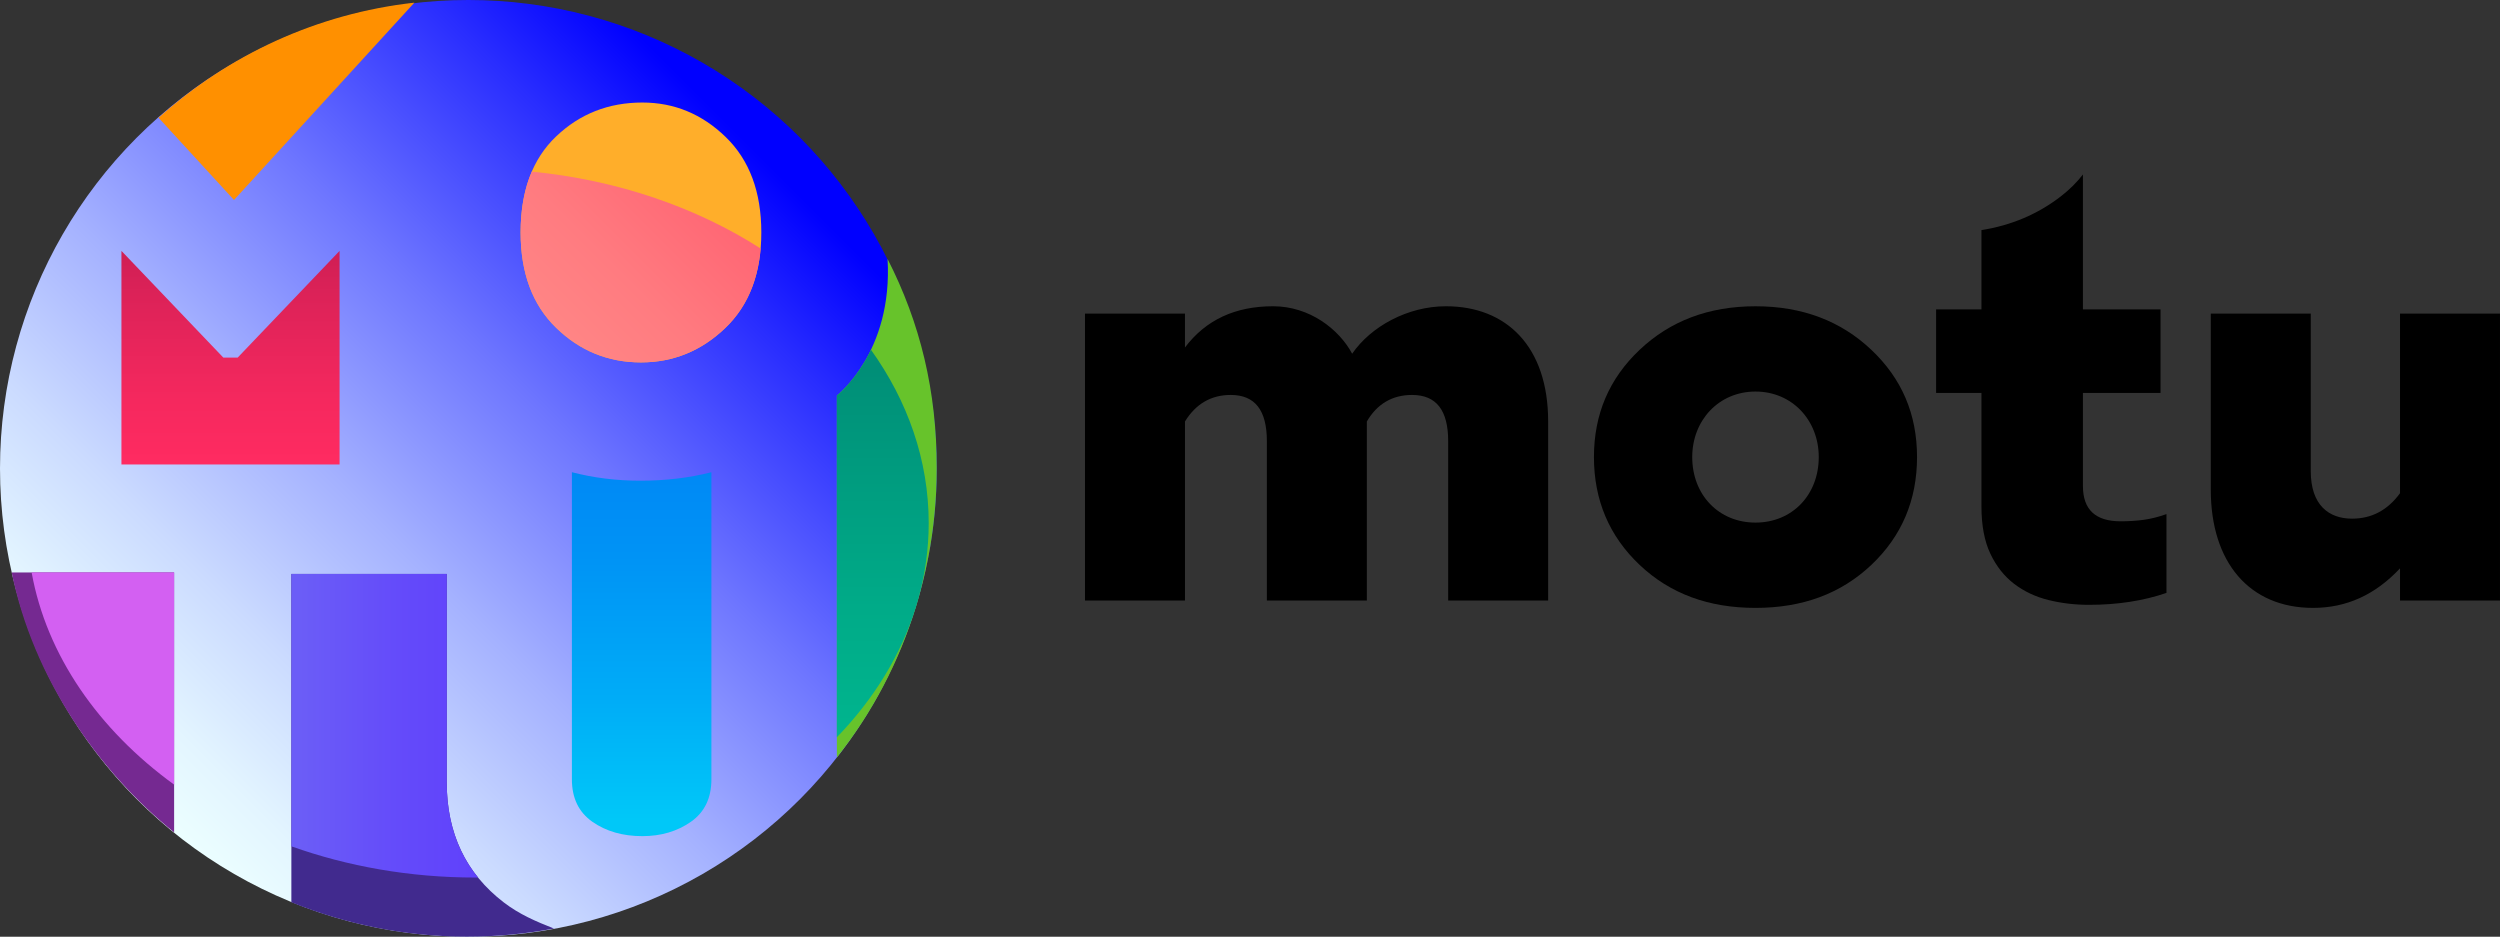 <?xml version="1.0" encoding="utf-8"?>
<!-- Generator: Adobe Illustrator 17.0.0, SVG Export Plug-In . SVG Version: 6.00 Build 0)  -->
<!DOCTYPE svg PUBLIC "-//W3C//DTD SVG 1.1//EN" "http://www.w3.org/Graphics/SVG/1.1/DTD/svg11.dtd">
<svg version="1.1" id="Layer_1" xmlns="http://www.w3.org/2000/svg" xmlns:xlink="http://www.w3.org/1999/xlink" x="0px" y="0px"
	 width="204.427px" height="76.6px" viewBox="-525.772 199.978 204.427 76.6"
	 enable-background="new -525.772 199.978 204.427 76.6" xml:space="preserve">
<rect x="-525.772" y="199.978" width="204.427" height="76.6" fill="#333333" stroke="none"/>
<g>
	<linearGradient id="SVGID_1_" gradientUnits="userSpaceOnUse" x1="-514.554" y1="265.36" x2="-460.39" y2="211.196">
		<stop  offset="0" style="stop-color:#ECFFFF"/>
		<stop  offset="0.081" style="stop-color:#E3F5FF"/>
		<stop  offset="0.217" style="stop-color:#CBDBFF"/>
		<stop  offset="0.392" style="stop-color:#A4B1FF"/>
		<stop  offset="0.598" style="stop-color:#6E76FF"/>
		<stop  offset="0.827" style="stop-color:#292DFF"/>
		<stop  offset="0.956" style="stop-color:#0000FF"/>
	</linearGradient>
	<circle fill="url(#SVGID_1_)" cx="-487.472" cy="238.278" r="38.3"/>
	<path fill="#FF9000" d="M-512.805,209.608c5.697-5.12,12.916-8.519,20.917-9.413l-14.749,16.135L-512.805,209.608z"/>
	<path fill="#FFAE2A" d="M-483.2,218.986c0-3.394,0.967-6.012,2.908-7.857c1.937-1.845,4.285-2.767,7.046-2.767
		c2.609,0,4.883,0.942,6.82,2.825c1.937,1.88,2.908,4.482,2.908,7.8c0,3.318-0.977,5.917-2.936,7.8
		c-1.956,1.883-4.26,2.825-6.906,2.825c-2.682,0-4.994-0.942-6.932-2.825C-482.233,224.903-483.2,222.303-483.2,218.986z"/>
	<path fill="#752991" d="M-524.818,246.79l13.284,0v21.252C-517.716,263.068-523.06,255.444-524.818,246.79z"/>
	<linearGradient id="SVGID_2_" gradientUnits="userSpaceOnUse" x1="-506.924" y1="237.958" x2="-506.924" y2="220.493">
		<stop  offset="0" style="stop-color:#FF2B61"/>
		<stop  offset="0.299" style="stop-color:#F5285E"/>
		<stop  offset="0.797" style="stop-color:#DC2258"/>
		<stop  offset="0.956" style="stop-color:#D21F55"/>
	</linearGradient>
	<polygon fill="url(#SVGID_2_)" points="-498.005,237.958 -515.842,237.958 -515.842,220.493 -507.511,229.219 -506.337,229.219 
		-498.005,220.493 	"/>
	<path fill="#412A8E" d="M-484.571,273.774c1.26,0.967,2.628,1.555,4.1,2.131c-2.309,0.436-4.701,0.664-7.135,0.664
		c-5.074,0-9.907-1.021-14.341-2.809v-26.853h12.705v17.025C-489.241,268.109-487.686,271.389-484.571,273.774z"/>
	<linearGradient id="SVGID_3_" gradientUnits="userSpaceOnUse" x1="-473.304" y1="238.591" x2="-473.304" y2="268.351">
		<stop  offset="0" style="stop-color:#0089F5"/>
		<stop  offset="0.232" style="stop-color:#0093F5"/>
		<stop  offset="0.619" style="stop-color:#00ACF7"/>
		<stop  offset="0.956" style="stop-color:#00C8F8"/>
	</linearGradient>
	<path fill="url(#SVGID_3_)" d="M-473.415,239.285c2.071,0,4.011-0.232,5.815-0.694v25.118c0,1.53-0.56,2.685-1.676,3.467
		c-1.12,0.783-2.443,1.174-3.97,1.174c-1.603,0-2.965-0.391-4.085-1.174c-1.117-0.783-1.676-1.937-1.676-3.467v-25.118
		C-477.217,239.055-475.356,239.285-473.415,239.285z"/>
	<path fill="#67C32B" d="M-457.341,261.914v-29.593c0,0,4.595-3.53,4.145-11.168c2.682,5.243,4.024,10.816,4.024,17.111
		c0,2.501-0.237,4.915-0.687,7.255c-0.267,1.391-0.614,2.762-1.021,4.091C-452.262,254.116-454.432,258.252-457.341,261.914z"/>
	<linearGradient id="SVGID_4_" gradientUnits="userSpaceOnUse" x1="-480.526" y1="226.554" x2="-468.923" y2="214.951">
		<stop  offset="0" style="stop-color:#FF8585"/>
		<stop  offset="0.413" style="stop-color:#FF7B80"/>
		<stop  offset="1" style="stop-color:#FF6674"/>
	</linearGradient>
	<path fill="url(#SVGID_4_)" d="M-482.288,214.011c-0.608,1.415-0.912,3.073-0.912,4.975c0,3.318,0.967,5.917,2.908,7.8
		c1.937,1.883,4.25,2.825,6.932,2.825c2.647,0,4.95-0.942,6.906-2.825c1.693-1.627,2.651-3.79,2.88-6.487
		C-468.811,216.948-475.241,214.701-482.288,214.011z"/>
	<linearGradient id="SVGID_5_" gradientUnits="userSpaceOnUse" x1="-453.586" y1="260.265" x2="-453.586" y2="228.578">
		<stop  offset="0" style="stop-color:#00B58E"/>
		<stop  offset="0.332" style="stop-color:#00AB88"/>
		<stop  offset="0.888" style="stop-color:#009279"/>
		<stop  offset="0.956" style="stop-color:#008E77"/>
	</linearGradient>
	<path fill="url(#SVGID_5_)" d="M-449.831,242.76c0-5.152-1.717-9.99-4.723-14.182c-1.215,2.532-2.787,3.743-2.787,3.743v27.944
		c3.017-3.118,5.249-6.73,6.462-10.656c0.064-0.207,0.123-0.418,0.184-0.627C-450.136,246.979-449.831,244.895-449.831,242.76z"/>
	<linearGradient id="SVGID_6_" gradientUnits="userSpaceOnUse" x1="-486.683" y1="259.321" x2="-501.947" y2="259.321">
		<stop  offset="0" style="stop-color:#6041FB"/>
		<stop  offset="0.426" style="stop-color:#644BFA"/>
		<stop  offset="0.956" style="stop-color:#6B5DF7"/>
	</linearGradient>
	<path fill="url(#SVGID_6_)" d="M-489.241,246.907h-12.705v22.276c4.591,1.635,9.678,2.552,15.035,2.552
		c0.077,0,0.153-0.002,0.229-0.002c-1.706-2.11-2.559-4.709-2.559-7.801V246.907z"/>
	<path fill="#D360F2" d="M-511.534,264.138l0-17.349h-11.651C-521.971,253.546-517.723,259.647-511.534,264.138z"/>
</g>
<g>
	<path d="M-350.47,242.483c-0.586,0.082-1.22,0.122-1.904,0.122c-2.05,0-3.075-0.959-3.075-2.88v-7.614h6.345v-6.833h-6.345v-11.032
		c-0.511,0.655-1.114,1.256-1.819,1.798c-1.878,1.448-4.038,2.363-6.479,2.75v6.483h-3.709v6.833h3.709v9.273
		c0,1.562,0.244,2.855,0.732,3.88c0.488,1.025,1.139,1.847,1.952,2.465c0.813,0.618,1.749,1.057,2.806,1.318
		c1.057,0.26,2.155,0.39,3.294,0.39c2.343,0,4.457-0.326,6.345-0.976v-6.443C-349.267,242.247-349.885,242.402-350.47,242.483z"/>
	<path d="M-437.052,249.086v-23.464h8.175v2.771c1.709-2.263,4.111-3.372,7.205-3.372c3.002,0,5.404,1.894,6.467,3.88
		c1.524-2.217,4.526-3.88,7.667-3.88c4.942,0,8.36,3.279,8.36,9.423v14.642h-8.175V236.06c0-2.54-0.969-3.787-2.956-3.787
		c-1.617,0-2.863,0.739-3.695,2.171v14.642h-8.175V236.06c0-2.54-0.969-3.787-2.956-3.787c-1.616,0-2.863,0.739-3.741,2.171v14.642
		H-437.052z"/>
	<path d="M-382.224,249.686c-3.834,0-6.975-1.154-9.469-3.51c-2.494-2.356-3.741-5.312-3.741-8.822s1.247-6.42,3.741-8.776
		c2.494-2.356,5.636-3.556,9.469-3.556s6.974,1.201,9.468,3.556c2.494,2.356,3.742,5.266,3.742,8.776s-1.247,6.466-3.742,8.822
		C-375.249,248.531-378.39,249.686-382.224,249.686z M-382.224,231.995c-3.002,0-5.173,2.356-5.173,5.358
		c0,3.095,2.171,5.358,5.173,5.358s5.173-2.263,5.173-5.358C-377.051,234.351-379.221,231.995-382.224,231.995z"/>
	<path d="M-344.994,240.033v-14.411h8.175v12.887c0,2.771,1.478,3.88,3.372,3.88c1.617,0,2.91-0.693,3.926-2.079v-14.688h8.175
		v23.464h-8.175v-2.633c-2.032,2.171-4.388,3.233-7.113,3.233C-341.853,249.686-344.994,245.945-344.994,240.033z"/>
</g>
</svg>

